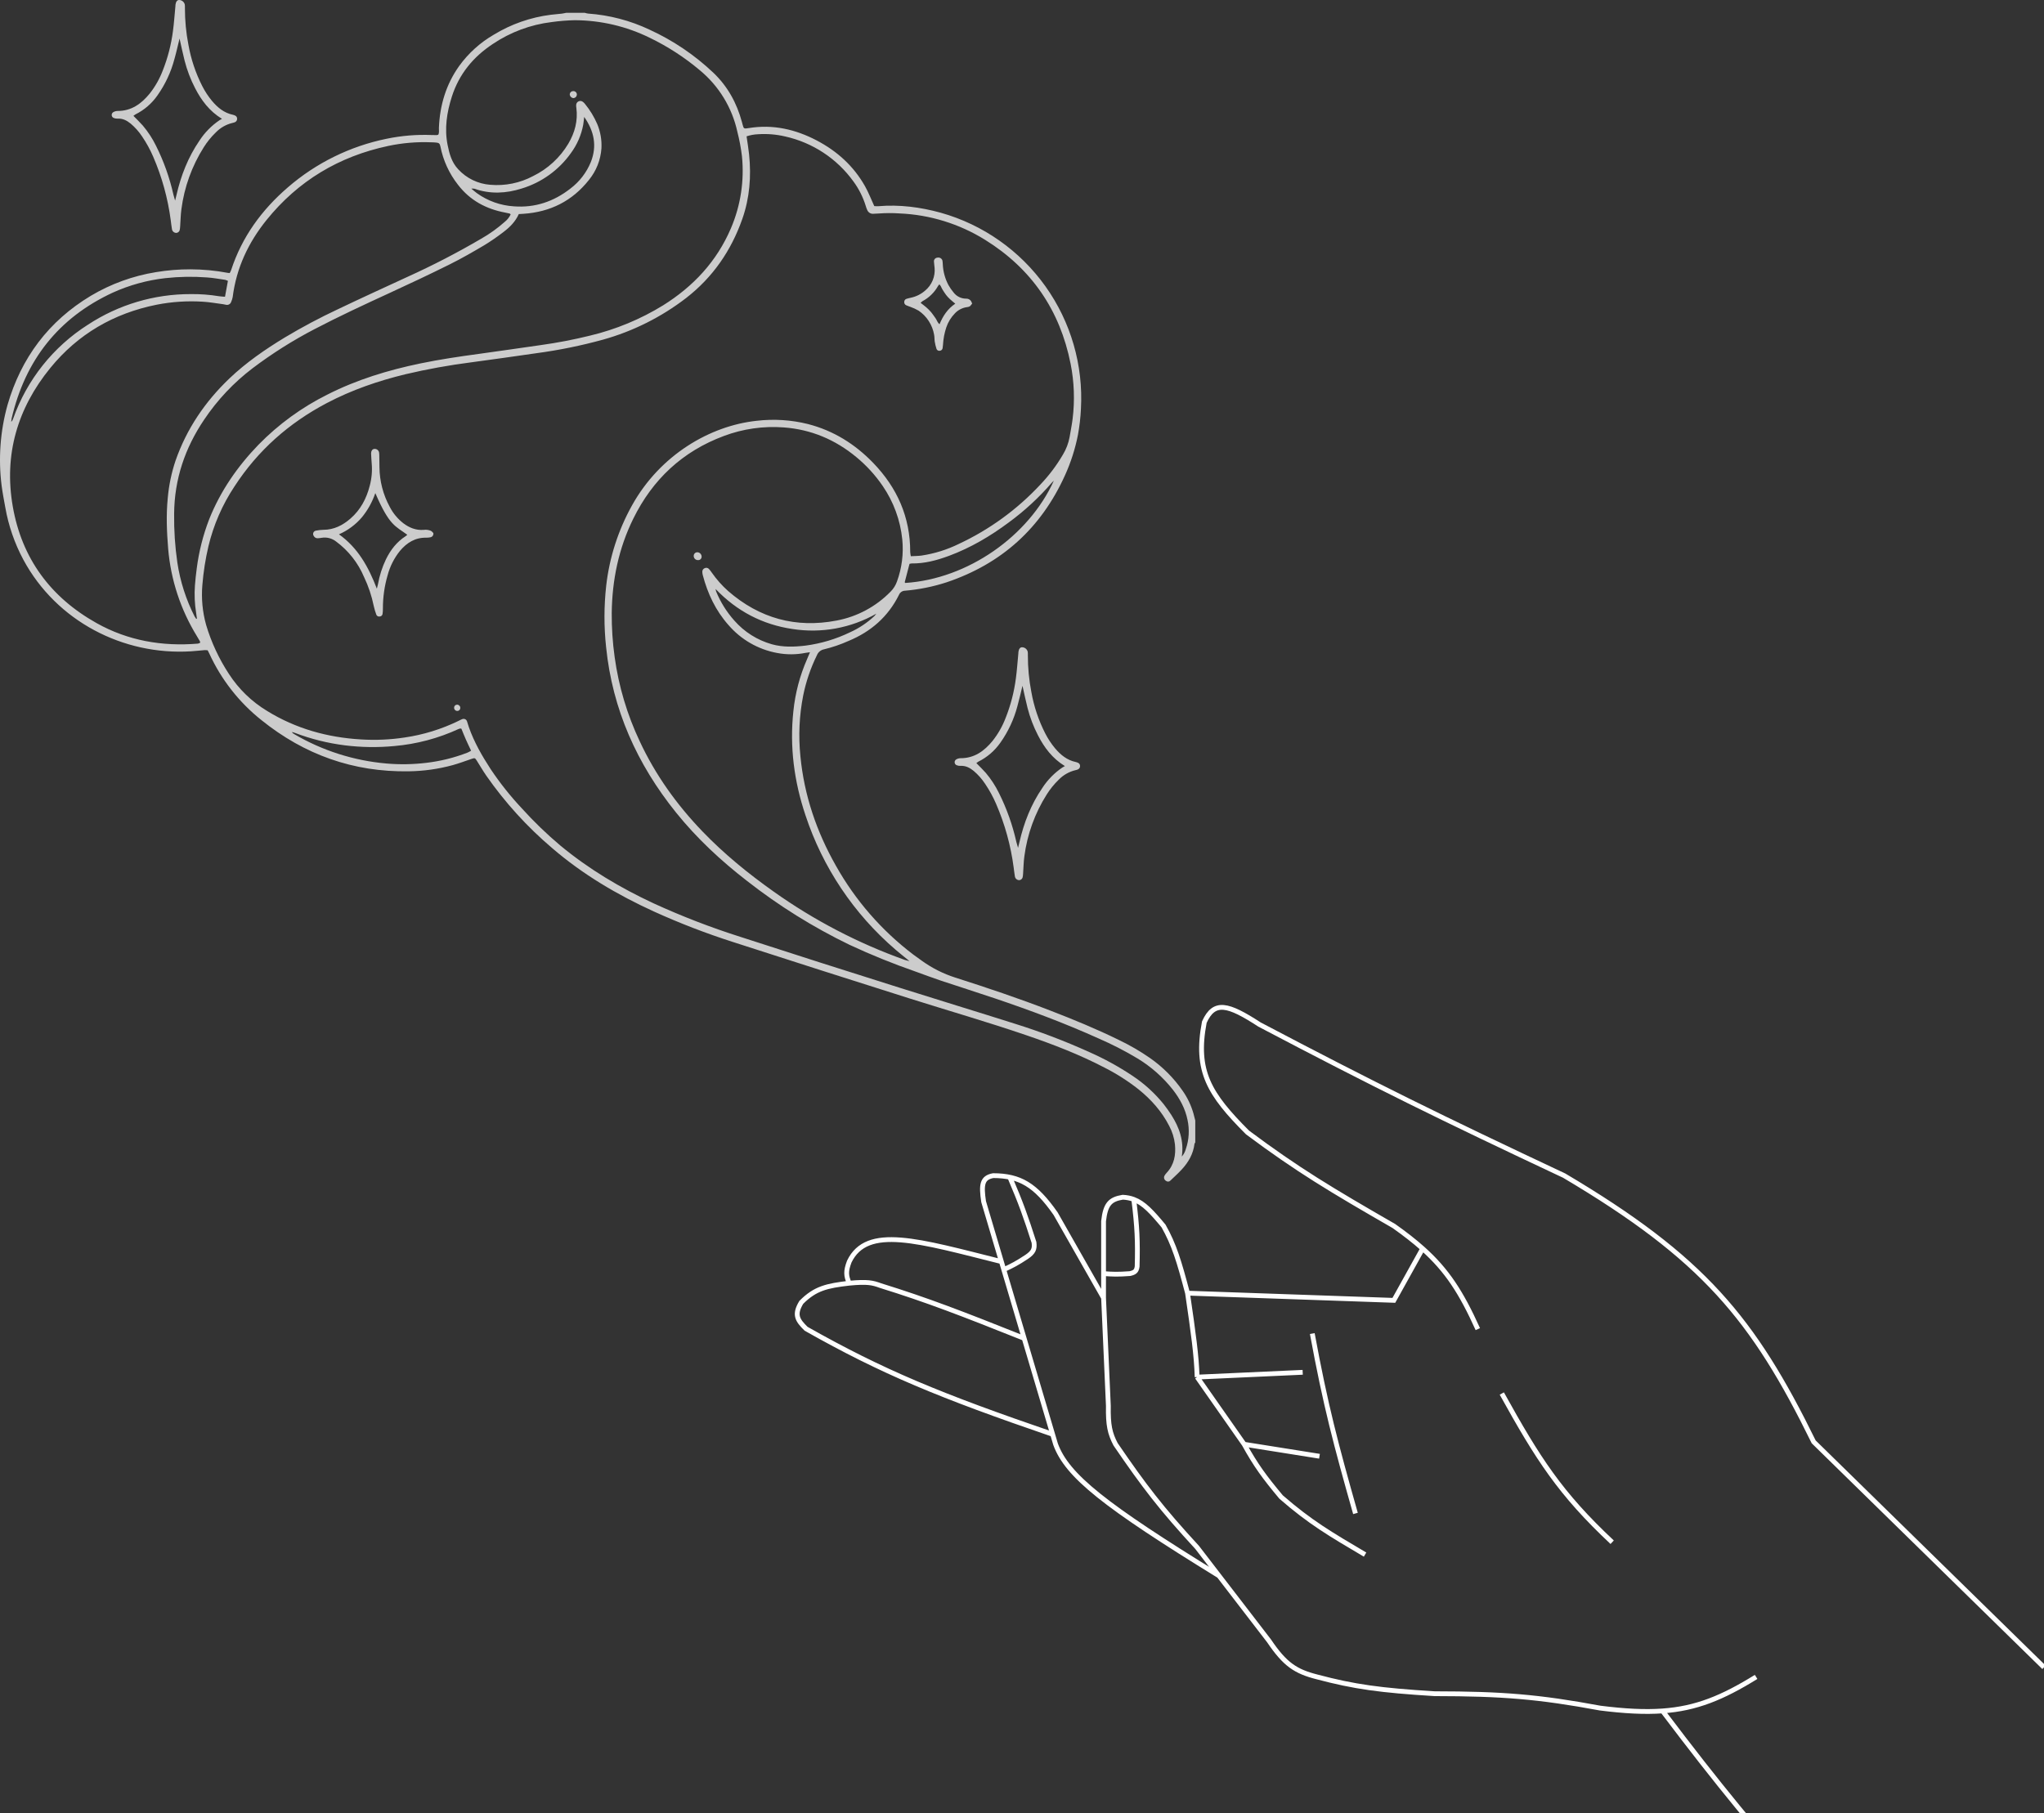 <svg width="426" height="378" viewBox="0 0 426 378" fill="none" xmlns="http://www.w3.org/2000/svg">
<rect x="0" y="0" width="426" height="378" fill="#333333" stroke="none"/>
<path d="M121.865 2.668C122.091 2.741 122.323 2.794 122.558 2.828C127.005 3.141 131.355 4.28 135.384 6.188C140.278 8.429 144.769 11.461 148.676 15.164C151.659 18.008 153.56 21.477 154.627 25.43C154.669 25.585 154.706 25.741 154.748 25.895C155.009 26.861 155.011 26.87 156.046 26.701C161.074 25.881 165.767 26.945 170.212 29.276C174.46 31.503 177.911 34.613 180.281 38.819C181.005 40.104 181.536 41.497 182.21 42.96C182.475 42.989 182.742 42.999 183.01 42.989C187.457 42.609 191.812 43.171 196.089 44.354C204.884 46.833 212.57 52.239 217.878 59.677C223.186 67.116 225.797 76.142 225.281 85.266C225.194 87.067 224.988 88.86 224.663 90.634C224.094 93.547 223.187 96.384 221.96 99.086C216.982 110.089 208.767 117.521 197.314 121.381C194.493 122.3 191.576 122.891 188.62 123.141C188.345 123.146 188.078 123.233 187.852 123.39C187.626 123.547 187.452 123.768 187.351 124.024C185.088 128.567 181.513 131.684 176.85 133.613C175.205 134.351 173.496 134.936 171.743 135.361C171.414 135.422 171.106 135.566 170.847 135.779C170.589 135.992 170.389 136.267 170.266 136.579C168.953 139.242 167.99 142.063 167.4 144.973C166.577 149.148 166.381 153.422 166.817 157.655C167.602 165.804 170.187 173.372 174.21 180.464C178.263 187.692 183.764 194.007 190.368 199.013C190.976 199.472 191.6 199.909 192.221 200.349C194.308 201.84 196.615 202.998 199.058 203.78C205.733 205.913 212.377 208.145 218.917 210.675C223.737 212.541 228.516 214.498 233.159 216.78C235.439 217.867 237.627 219.137 239.701 220.579C242.335 222.422 244.622 224.717 246.456 227.358C247.475 228.8 248.243 230.405 248.728 232.103C248.862 232.596 248.984 233.092 249.112 233.587V238.157C249.039 238.249 248.983 238.353 248.946 238.464C248.693 240.537 247.709 242.257 246.326 243.761C245.569 244.584 244.734 245.336 243.926 246.111C243.816 246.231 243.665 246.306 243.502 246.321C243.34 246.336 243.177 246.29 243.046 246.193C242.867 246.099 242.728 245.942 242.656 245.753C242.585 245.563 242.586 245.354 242.659 245.165C242.788 244.917 242.953 244.69 243.149 244.49C244.727 242.808 245.087 240.766 244.877 238.57C244.724 237.212 244.314 235.895 243.667 234.691C242.121 231.678 239.918 229.212 237.302 227.1C235.098 225.36 232.727 223.844 230.224 222.573C224.99 219.84 219.499 217.723 213.924 215.816C205.852 213.057 197.654 210.697 189.522 208.126C177.229 204.242 164.948 200.316 152.681 196.349C147.111 194.561 141.65 192.453 136.323 190.036C128.664 186.54 121.465 182.299 115.068 176.792C109.868 172.374 105.259 167.304 101.355 161.706C100.651 160.684 100.027 159.607 99.363 158.558C99.004 157.99 98.947 157.977 98.291 158.198C96.964 158.646 95.652 159.149 94.303 159.517C91.323 160.323 88.253 160.752 85.166 160.792C73.638 160.976 63.437 157.329 54.495 150.126C49.828 146.418 46.102 141.66 43.621 136.239C43.522 136.023 43.408 135.815 43.279 135.559C43.085 135.533 42.889 135.521 42.694 135.523C41.736 135.6 40.781 135.715 39.823 135.775C25.66 136.666 11.753 129.479 4.866 116.675C3.047 113.278 1.78 109.613 1.11 105.818C0.833 104.282 0.532 102.746 0.332 101.2C-0.373 95.578 0.047 89.873 1.566 84.415C4.414 74.595 10.136 66.944 18.927 61.663C23.105 59.179 27.715 57.506 32.513 56.73C34.885 56.334 37.286 56.138 39.691 56.145C42.297 56.15 44.897 56.395 47.458 56.879C47.575 56.901 47.694 56.907 47.868 56.927C47.984 56.727 48.085 56.519 48.171 56.305C50.423 49.404 54.532 43.768 59.982 39.068C65.858 33.976 72.948 30.484 80.566 28.928C83.669 28.282 86.84 28.02 90.007 28.15C90.367 28.164 90.728 28.167 91.089 28.163C91.178 28.146 91.264 28.116 91.345 28.074C91.579 27.645 91.457 27.155 91.475 26.686C91.659 21.968 92.95 17.609 95.708 13.74C97.62 11.099 100.063 8.889 102.881 7.251C106.518 5.028 110.587 3.605 114.816 3.077C115.571 2.988 116.33 2.932 117.085 2.844C117.398 2.807 117.706 2.728 118.017 2.668H121.865ZM155.597 28.421C155.786 29.758 155.998 30.979 156.124 32.207C156.591 36.77 156.245 41.262 154.721 45.609C152.398 52.236 148.573 57.805 142.987 62.137C137.828 66.106 131.955 69.047 125.687 70.801C121.131 72.057 116.495 73.002 111.811 73.629C107.254 74.292 102.694 74.93 98.131 75.544C93.563 76.131 89.029 76.953 84.546 78.008C78.841 79.388 73.325 81.284 68.118 84.023C60.225 88.178 53.745 93.895 48.876 101.395C46.339 105.207 44.498 109.438 43.437 113.893C42.815 116.545 42.393 119.241 42.175 121.956C41.936 124.758 42.203 127.58 42.963 130.286C44.04 133.9 45.639 137.338 47.708 140.49C49.739 143.634 52.461 146.274 55.666 148.207C61.669 151.908 68.248 153.734 75.239 154.146C78.281 154.336 81.336 154.199 84.35 153.74C88.24 153.172 92.019 152.006 95.553 150.284C95.799 150.148 96.052 150.028 96.313 149.924C96.414 149.878 96.525 149.855 96.636 149.857C96.747 149.858 96.856 149.885 96.956 149.934C97.056 149.983 97.143 150.054 97.212 150.142C97.281 150.229 97.329 150.331 97.354 150.44C97.491 150.816 97.585 151.208 97.718 151.584C98.815 154.708 100.451 157.553 102.245 160.315C104.182 163.217 106.356 165.954 108.745 168.498C111.242 171.267 113.927 173.862 116.781 176.263C122.714 181.18 129.273 185.083 136.243 188.327C142.108 191.013 148.131 193.34 154.279 195.293C165.324 198.88 176.385 202.415 187.463 205.899C195.442 208.425 203.451 210.853 211.429 213.384C216.745 215.043 221.954 217.027 227.028 219.323C230.145 220.7 233.139 222.341 235.975 224.23C238.456 225.868 240.668 227.879 242.535 230.192C243.102 230.917 243.641 231.669 244.135 232.445C245.788 235.046 246.79 237.827 246.305 241.106C246.701 240.653 246.988 240.116 247.146 239.535C247.813 237.589 247.936 235.499 247.503 233.488C247.028 231.116 245.906 229.056 244.44 227.163C242.4 224.574 239.912 222.372 237.094 220.662C234.484 219.093 231.772 217.698 228.977 216.488C221.924 213.305 214.683 210.604 207.356 208.129C203.602 206.861 199.82 205.673 196.061 204.417C194.315 203.834 192.594 203.177 190.86 202.556C186.166 200.927 181.558 199.06 177.055 196.962C169.473 193.292 162.305 188.822 155.674 183.628C150.234 179.42 145.222 174.76 140.9 169.389C132.765 159.281 127.642 147.898 126.321 134.903C125.861 130.637 125.869 126.332 126.345 122.067C127.017 116.198 128.844 110.519 131.72 105.359C137.587 94.803 148.021 88.756 157.68 87.723C161.269 87.297 164.906 87.528 168.412 88.404C173.712 89.775 178.185 92.563 181.972 96.482C186.982 101.665 189.715 107.802 189.701 115.078C189.724 115.372 189.767 115.664 189.829 115.952C190.613 115.907 191.333 115.912 192.04 115.819C194.739 115.415 197.361 114.599 199.812 113.399C206.223 110.405 211.997 106.204 216.818 101.025C218.619 99.139 220.195 97.049 221.513 94.798C222.203 93.666 222.68 92.418 222.921 91.114C223.127 89.851 223.392 88.597 223.547 87.328C224.023 83.501 223.882 79.623 223.131 75.841C220.909 64.669 214.989 56.014 205.316 50C199.947 46.658 193.805 44.761 187.486 44.493C186.047 44.395 184.603 44.399 183.164 44.505C182.805 44.537 182.443 44.526 182.084 44.56C181.802 44.597 181.517 44.538 181.273 44.394C181.028 44.249 180.84 44.027 180.737 43.763C180.606 43.471 180.497 43.169 180.411 42.861C179.85 41.058 178.994 39.36 177.876 37.838C174.442 33.07 169.377 29.729 163.642 28.448C161.806 28.017 159.916 27.86 158.033 27.981C157.204 28.011 156.384 28.159 155.597 28.421ZM40.902 129.023L41.043 128.97C40.99 128.58 40.943 128.189 40.883 127.8C40.571 125.9 40.485 123.969 40.627 122.048C40.727 120.851 40.84 119.652 41.008 118.464C41.459 114.964 42.329 111.53 43.6 108.237C45.953 102.349 49.495 97.23 53.887 92.694C58.046 88.444 62.886 84.92 68.208 82.268C74.361 79.141 80.896 77.155 87.63 75.76C91.631 74.93 95.671 74.333 99.719 73.785C104.044 73.199 108.361 72.552 112.682 71.942C116.133 71.464 119.557 70.806 122.94 69.972C128.329 68.689 133.479 66.557 138.197 63.655C144.513 59.702 149.381 54.502 152.34 47.578C154.365 42.838 155.153 37.662 154.631 32.535C154.424 30.826 154.105 29.134 153.674 27.467C152.58 22.448 149.836 17.94 145.878 14.664C142.689 11.972 139.173 9.692 135.415 7.875C130.542 5.479 125.187 4.226 119.756 4.213C118.155 4.249 116.557 4.378 114.97 4.601C110.575 5.132 106.368 6.7 102.697 9.175C98.621 11.866 95.664 15.457 94.168 20.16C93.122 23.448 92.601 26.799 93.29 30.229C93.659 32.066 94.133 33.847 95.515 35.308C97.246 37.18 99.622 38.328 102.165 38.52C105.26 38.793 108.367 38.161 111.11 36.702C114.156 35.211 116.703 32.868 118.443 29.957C119.804 27.65 120.473 25.175 120.12 22.476C120.084 22.279 120.071 22.079 120.082 21.88C120.087 21.718 120.138 21.562 120.227 21.428C120.317 21.294 120.443 21.187 120.59 21.121C120.737 21.055 120.9 21.031 121.06 21.052C121.22 21.074 121.37 21.139 121.495 21.242C121.655 21.363 121.798 21.505 121.919 21.664C122.962 22.938 123.822 24.35 124.474 25.861C125.141 27.456 125.44 29.18 125.35 30.907C125.187 33.327 124.275 35.637 122.74 37.515C119.263 41.916 114.66 44.203 109.083 44.57C108.769 44.591 108.456 44.609 108.123 44.63C107.412 46.213 106.25 47.373 104.929 48.365C103.662 49.346 102.343 50.258 100.976 51.095C98.597 52.501 96.197 53.885 93.724 55.115C89.565 57.183 85.359 59.164 81.138 61.105C75.896 63.516 70.665 65.944 65.549 68.616C61.032 70.966 56.719 73.689 52.655 76.757C48.72 79.746 45.308 83.367 42.556 87.471C38.549 93.398 36.344 99.908 36.292 107.103C36.249 110.511 36.474 113.916 36.964 117.288C37.556 121.218 38.779 125.026 40.586 128.565C40.681 128.725 40.786 128.878 40.902 129.023ZM168.811 135.97C168.357 136.033 168.125 136.052 167.898 136.098C165.927 136.492 163.898 136.497 161.925 136.115C157.987 135.38 154.418 133.321 151.809 130.281C149.146 127.278 147.487 123.754 146.473 119.902C146.411 119.67 146.377 119.432 146.372 119.192C146.366 119.03 146.411 118.871 146.502 118.736C146.592 118.601 146.722 118.498 146.874 118.441C147.02 118.369 147.186 118.348 147.346 118.38C147.505 118.411 147.65 118.495 147.758 118.617C147.973 118.853 148.171 119.105 148.349 119.371C149.336 120.787 150.485 122.082 151.775 123.229C158.31 128.904 165.852 130.992 174.347 129.366C178.639 128.564 182.577 126.454 185.621 123.325C186.217 122.729 186.671 122.006 186.947 121.21C187.966 118.414 188.342 115.425 188.049 112.465C187.646 108.458 186.24 104.617 183.962 101.298C182.422 99.043 180.571 97.017 178.463 95.282C174.075 91.648 169.056 89.525 163.363 89.103C159.111 88.78 154.84 89.391 150.848 90.892C142.249 94.102 136.024 99.921 131.985 108.129C128.937 114.32 127.58 120.902 127.494 127.765C127.473 130.852 127.678 133.937 128.105 136.994C128.945 143.077 130.709 148.997 133.336 154.547C136.604 161.56 141.048 167.751 146.393 173.313C150.91 178.012 155.939 182.105 161.248 185.871C169.655 191.845 178.844 196.633 188.556 200.102C188.788 200.185 189.034 200.227 189.55 200.36C188.423 199.436 187.509 198.722 186.634 197.964C177.943 190.503 171.454 180.812 167.866 169.934C165.505 162.893 164.549 155.67 165.351 148.253C165.734 144.499 166.702 140.828 168.22 137.374C168.397 136.976 168.558 136.572 168.811 135.97ZM106.431 44.697C106.332 44.612 106.281 44.533 106.215 44.516C105.905 44.439 105.593 44.374 105.28 44.315C101.315 43.569 97.965 41.782 95.468 38.539C93.624 36.201 92.362 33.458 91.789 30.535C91.666 29.891 91.437 29.78 90.943 29.723C90.585 29.681 90.223 29.677 89.863 29.664C86.856 29.545 83.847 29.8 80.904 30.425C70.655 32.603 62.146 37.693 55.555 45.858C51.759 50.562 49.258 55.877 48.494 61.937C48.428 62.291 48.317 62.634 48.166 62.961C48.092 63.172 47.942 63.348 47.744 63.454C47.547 63.56 47.317 63.588 47.1 63.533C46.902 63.505 46.709 63.443 46.511 63.418C45.082 63.233 43.657 62.972 42.222 62.891C39.019 62.692 35.804 62.904 32.655 63.52C23.716 65.312 16.249 69.642 10.491 76.701C3.615 85.13 0.789 94.808 2.662 105.576C4.55 116.423 10.54 124.526 20.135 129.899C26.697 133.573 33.801 134.788 41.253 134.173C41.424 134.13 41.588 134.061 41.737 133.967C41.719 133.862 41.691 133.759 41.652 133.66C41.453 133.312 41.248 132.968 41.041 132.625C37.647 127.106 35.595 120.867 35.05 114.41C34.76 110.894 34.61 107.373 34.962 103.845C35.19 101.209 35.727 98.609 36.562 96.098C38.88 89.411 42.749 83.722 47.844 78.865C51.31 75.561 55.243 72.856 59.325 70.371C62.934 68.21 66.65 66.232 70.46 64.447C75.266 62.152 80.111 59.935 84.948 57.705C90.203 55.324 95.331 52.67 100.308 49.753C102.05 48.759 103.684 47.587 105.184 46.256C105.713 45.838 106.139 45.305 106.431 44.697ZM47.5 58.552C47.312 58.462 47.117 58.388 46.916 58.332C45.647 58.154 44.382 57.912 43.108 57.833C40.23 57.617 37.338 57.667 34.469 57.983C30.682 58.41 26.985 59.428 23.512 61C12.153 66.259 5.246 75.127 2.418 87.255C2.377 87.487 2.35 87.72 2.336 87.955C2.526 87.766 2.665 87.533 2.742 87.276C5.599 79.19 11.085 72.295 18.321 67.692C24.694 63.507 32.157 61.288 39.782 61.309C41.745 61.286 43.706 61.434 45.644 61.752C46.03 61.818 46.427 61.823 46.894 61.862C47.102 60.728 47.294 59.68 47.5 58.552ZM121.751 24.372C121.685 24.924 121.646 25.48 121.548 26.027C121.147 28.16 120.27 30.175 118.982 31.922C116.479 35.445 112.878 38.039 108.743 39.297C105.461 40.339 102.15 40.503 98.845 39.333C98.639 39.307 98.431 39.306 98.225 39.328C98.731 39.737 99.058 40.026 99.406 40.28C101.665 41.9 104.337 42.849 107.112 43.015C111.498 43.346 115.408 42.02 118.855 39.331C120.756 37.904 122.235 35.989 123.135 33.788C124.477 30.414 123.815 27.3 121.751 24.372ZM96.159 151.908C96.085 151.884 96.008 151.869 95.93 151.864C95.813 151.886 95.698 151.92 95.588 151.965C91.361 153.916 86.828 155.119 82.19 155.523C78.757 155.853 75.299 155.804 71.877 155.376C68.297 154.928 64.784 154.051 61.414 152.763C61.222 152.69 61.018 152.65 60.82 152.595C60.935 152.775 61.095 152.922 61.285 153.021C67.178 156.484 73.771 158.584 80.582 159.168C83.339 159.404 86.114 159.355 88.862 159.022C91.807 158.678 94.697 157.96 97.46 156.884C97.709 156.769 97.95 156.639 98.183 156.494C97.796 155.669 97.426 154.914 97.088 154.146C96.752 153.385 96.449 152.611 96.159 151.908ZM219.639 100.203C219.443 100.395 219.328 100.491 219.232 100.605C216.561 103.705 213.546 106.491 210.245 108.91C206.402 111.769 202.31 114.192 197.804 115.866C195.276 116.805 192.694 117.502 189.965 117.459C189.826 117.473 189.689 117.5 189.556 117.54C189.228 118.795 188.897 120.063 188.569 121.332C188.562 121.372 188.57 121.413 188.591 121.448C188.616 121.478 188.646 121.504 188.68 121.524C201.65 120.69 214.375 111.801 219.639 100.203ZM149.134 122.779C149.162 122.952 149.2 123.123 149.249 123.291C150.159 125.519 151.444 127.575 153.047 129.37C155.119 131.733 157.83 133.446 160.854 134.304C163.182 134.953 165.544 134.863 167.886 134.586C171.106 134.162 174.236 133.225 177.16 131.812C179.025 130.972 180.739 129.829 182.23 128.429C182.378 128.271 182.516 128.104 182.644 127.929C177.342 130.946 171.171 132.072 165.145 131.122C158.94 130.197 153.622 127.454 149.134 122.779Z" fill="white" fill-opacity="0.75"/>
<path d="M36.717 48.555C36.494 48.546 36.282 48.458 36.12 48.307C35.957 48.155 35.855 47.95 35.831 47.728C35.728 47.137 35.669 46.538 35.586 45.942C34.99 41.367 33.758 36.898 31.927 32.663C31.292 31.19 30.519 29.78 29.618 28.453C28.956 27.447 28.151 26.542 27.231 25.765C26.431 25.118 25.567 24.661 24.49 24.73C24.211 24.741 23.933 24.691 23.675 24.583C23.566 24.533 23.472 24.455 23.402 24.356C23.333 24.258 23.291 24.143 23.281 24.023C23.27 23.903 23.292 23.783 23.344 23.674C23.395 23.566 23.475 23.472 23.574 23.404C23.845 23.237 24.155 23.142 24.473 23.131C27.385 23.151 29.465 21.631 31.203 19.501C32.346 18.049 33.262 16.433 33.919 14.706C34.968 12.059 35.683 9.29 36.047 6.466C36.276 4.76 36.39 3.039 36.555 1.325C36.567 1.205 36.562 1.084 36.577 0.965C36.657 0.357 36.912 0.02 37.303 0C37.583 -0.004 37.857 0.089 38.078 0.263C38.299 0.436 38.453 0.681 38.515 0.955C38.542 1.194 38.551 1.434 38.541 1.675C38.536 4.241 38.779 6.802 39.268 9.322C39.8 12.325 40.773 15.232 42.156 17.95C42.721 19.058 43.407 20.1 44.201 21.057C45.364 22.431 46.705 23.539 48.525 23.924C48.682 23.958 48.834 24.011 48.979 24.08C49.11 24.133 49.222 24.224 49.301 24.341C49.379 24.459 49.421 24.597 49.419 24.738C49.427 24.88 49.394 25.021 49.325 25.145C49.256 25.269 49.153 25.37 49.029 25.439C48.851 25.529 48.66 25.591 48.463 25.623C47.129 25.941 45.914 26.635 44.962 27.622C44.01 28.543 43.172 29.575 42.468 30.697C39.997 34.607 38.407 39.008 37.81 43.595C37.647 44.781 37.635 45.989 37.547 47.187C37.538 47.465 37.501 47.742 37.438 48.013C37.389 48.167 37.292 48.301 37.163 48.398C37.034 48.495 36.878 48.55 36.717 48.555ZM37.421 8.034C37.057 9.506 36.751 10.914 36.357 12.299C35.642 15.019 34.443 17.588 32.819 19.884C31.644 21.57 30.064 22.934 28.224 23.849C28.075 23.935 27.935 24.035 27.805 24.148C28.498 24.861 29.166 25.496 29.772 26.185C30.859 27.473 31.784 28.89 32.523 30.404C34.137 33.634 35.351 37.047 36.141 40.57C36.222 40.913 36.333 41.248 36.496 41.818C36.633 41.261 36.713 40.954 36.784 40.644C37.715 36.584 39.208 32.76 41.574 29.309C42.671 27.623 44.096 26.175 45.764 25.051C45.898 24.965 46.042 24.896 46.263 24.775C43.607 23.143 41.961 20.903 40.657 18.372C39.718 16.555 38.987 14.637 38.478 12.656C38.093 11.143 37.78 9.613 37.421 8.034Z" fill="white" fill-opacity="0.75"/>
<path d="M212.397 183.483C212.175 183.475 211.963 183.387 211.8 183.235C211.638 183.084 211.535 182.878 211.511 182.657C211.408 182.066 211.349 181.466 211.266 180.871C210.67 176.296 209.439 171.827 207.607 167.592C206.972 166.119 206.199 164.709 205.299 163.381C204.636 162.376 203.832 161.47 202.911 160.694C202.111 160.047 201.247 159.589 200.17 159.659C199.891 159.67 199.613 159.62 199.356 159.511C199.246 159.461 199.152 159.383 199.083 159.285C199.014 159.187 198.972 159.072 198.961 158.952C198.951 158.832 198.973 158.712 199.024 158.603C199.076 158.494 199.155 158.401 199.254 158.333C199.525 158.165 199.836 158.071 200.154 158.06C203.067 158.08 205.146 156.559 206.884 154.429C208.027 152.978 208.943 151.362 209.599 149.635C210.649 146.987 211.364 144.219 211.727 141.394C211.956 139.689 212.071 137.968 212.235 136.254C212.247 136.134 212.242 136.013 212.257 135.894C212.337 135.286 212.592 134.949 212.983 134.929C213.264 134.925 213.538 135.018 213.758 135.191C213.979 135.365 214.133 135.609 214.195 135.883C214.222 136.122 214.231 136.363 214.222 136.603C214.217 139.17 214.46 141.731 214.948 144.25C215.48 147.254 216.453 150.162 217.837 152.88C218.402 153.988 219.088 155.03 219.882 155.987C221.045 157.361 222.385 158.469 224.205 158.854C224.362 158.888 224.514 158.941 224.659 159.01C224.79 159.063 224.902 159.154 224.981 159.271C225.06 159.389 225.101 159.527 225.1 159.668C225.107 159.81 225.074 159.951 225.005 160.075C224.936 160.199 224.834 160.3 224.709 160.369C224.531 160.459 224.341 160.521 224.144 160.553C222.81 160.871 221.594 161.565 220.642 162.552C219.69 163.473 218.853 164.505 218.149 165.627C215.677 169.537 214.088 173.938 213.491 178.525C213.327 179.711 213.315 180.919 213.227 182.117C213.218 182.395 213.182 182.672 213.119 182.943C213.069 183.097 212.973 183.231 212.843 183.328C212.714 183.424 212.559 183.479 212.397 183.483ZM213.101 142.963C212.737 144.434 212.429 145.842 212.038 147.228C211.322 149.948 210.123 152.517 208.499 154.813C207.324 156.499 205.744 157.863 203.904 158.777C203.755 158.864 203.615 158.964 203.486 159.077C204.178 159.79 204.846 160.425 205.452 161.114C206.54 162.402 207.464 163.819 208.204 165.333C209.816 168.562 211.031 171.976 211.819 175.498C211.901 175.841 212.011 176.176 212.175 176.746C212.312 176.189 212.392 175.882 212.463 175.572C213.394 171.512 214.886 167.688 217.253 164.237C218.349 162.551 219.774 161.103 221.442 159.979C221.576 159.893 221.721 159.824 221.941 159.703C219.286 158.071 217.639 155.831 216.336 153.3C215.396 151.483 214.666 149.566 214.157 147.584C213.772 146.072 213.46 144.542 213.101 142.963Z" fill="white" fill-opacity="0.75"/>
<path d="M90.32 111.129C90.353 111.31 90.319 111.497 90.225 111.654C90.13 111.811 89.981 111.929 89.806 111.984C89.496 112.06 89.177 112.095 88.857 112.09C86.54 112.038 84.796 113.13 83.362 114.832C82.152 116.336 81.271 118.078 80.778 119.944C80.129 122.179 79.801 124.495 79.803 126.822C79.813 127.222 79.787 127.621 79.725 128.016C79.697 128.156 79.622 128.282 79.513 128.373C79.403 128.465 79.265 128.516 79.123 128.519C78.982 128.546 78.837 128.524 78.711 128.455C78.585 128.387 78.487 128.277 78.434 128.144C78.211 127.545 78.029 126.932 77.89 126.309C77.466 124.226 76.788 122.203 75.871 120.286C74.632 117.351 72.629 114.802 70.07 112.904C69.645 112.564 69.154 112.318 68.627 112.182C68.101 112.047 67.551 112.024 67.015 112.117C66.739 112.165 66.46 112.196 66.18 112.208C66.019 112.21 65.86 112.166 65.722 112.083C65.583 111.999 65.471 111.879 65.396 111.736C65.323 111.639 65.276 111.525 65.26 111.405C65.244 111.285 65.26 111.162 65.305 111.05C65.35 110.938 65.424 110.839 65.519 110.764C65.615 110.689 65.728 110.639 65.847 110.621C66.358 110.517 66.876 110.459 67.397 110.447C69.605 110.443 71.429 109.504 73.04 108.106C75.141 106.285 76.377 103.931 77.058 101.269C77.466 99.757 77.606 98.185 77.47 96.624C77.406 95.987 77.389 95.344 77.35 94.704C77.346 94.624 77.338 94.544 77.34 94.464C77.356 93.977 77.608 93.636 77.987 93.583C78.208 93.556 78.431 93.61 78.616 93.734C78.8 93.859 78.934 94.045 78.992 94.26C79.037 94.495 79.057 94.735 79.051 94.974C79.067 95.774 79.076 96.578 79.085 97.379C79.107 100.277 79.846 103.124 81.233 105.669C81.914 106.993 82.875 108.154 84.049 109.07C85.301 110.019 86.686 110.579 88.289 110.464C88.807 110.386 89.337 110.455 89.819 110.662C90.009 110.791 90.178 110.949 90.32 111.129ZM84.889 111.487C82.394 109.635 81.169 109.638 78.222 102.793C77.597 104.637 76.645 106.353 75.41 107.858C74.108 109.378 72.479 110.584 70.646 111.386C74.61 114.22 76.789 118.171 78.542 122.715C78.661 122.25 78.728 122.038 78.768 121.819C79.085 120.001 79.652 118.235 80.451 116.571C81.404 114.631 82.686 112.965 84.53 111.78C84.655 111.689 84.775 111.591 84.889 111.487Z" fill="white" fill-opacity="0.75"/>
<path d="M202.616 63.264C202.484 63.484 202.32 63.684 202.129 63.858C201.917 63.967 201.683 64.029 201.445 64.039C200.527 64.185 199.682 64.627 199.038 65.297C198.22 66.129 197.6 67.135 197.224 68.24C196.833 69.421 196.6 70.648 196.534 71.89C196.523 72.13 196.496 72.368 196.453 72.604C196.424 72.743 196.351 72.869 196.244 72.963C196.136 73.056 196.001 73.112 195.859 73.122C195.718 73.148 195.573 73.122 195.449 73.051C195.324 72.979 195.23 72.865 195.181 72.731C195.021 72.238 194.899 71.733 194.816 71.222C194.739 70.749 194.78 70.255 194.685 69.787C194.511 68.776 194.135 67.81 193.58 66.947C193.026 66.084 192.303 65.342 191.455 64.764C190.903 64.445 190.323 64.177 189.722 63.964C189.431 63.836 189.112 63.767 188.832 63.622C188.705 63.557 188.601 63.455 188.534 63.329C188.467 63.204 188.44 63.061 188.456 62.92C188.459 62.778 188.507 62.64 188.593 62.527C188.679 62.414 188.799 62.332 188.936 62.292C189.239 62.194 189.554 62.13 189.866 62.058C190.969 61.82 191.992 61.303 192.838 60.556C193.517 59.986 194.048 59.26 194.387 58.441C194.726 57.621 194.863 56.732 194.785 55.848C194.753 55.409 194.67 54.973 194.652 54.533C194.643 54.433 194.654 54.331 194.684 54.234C194.715 54.138 194.765 54.049 194.831 53.972C194.897 53.896 194.978 53.834 195.069 53.789C195.16 53.745 195.259 53.719 195.36 53.714C195.576 53.66 195.805 53.689 196.001 53.798C196.196 53.906 196.343 54.084 196.412 54.297C196.46 54.572 196.487 54.851 196.492 55.13C196.564 56.617 196.959 58.07 197.65 59.388C197.961 59.947 198.325 60.475 198.737 60.965C199.042 61.366 199.435 61.692 199.886 61.917C200.337 62.141 200.834 62.258 201.338 62.259C201.539 62.244 201.74 62.283 201.921 62.369C202.103 62.456 202.259 62.589 202.374 62.754C202.468 62.917 202.549 63.088 202.616 63.264ZM199.092 63.305C198.631 62.915 198.285 62.647 197.97 62.347C197.678 62.075 197.408 61.779 197.162 61.464C196.895 61.117 196.674 60.735 196.433 60.367C196.209 60.023 196.116 59.588 195.777 59.269C195.677 59.378 195.584 59.494 195.5 59.616C194.757 60.953 193.643 62.047 192.292 62.764C192.139 62.873 191.998 62.998 191.871 63.136C192.319 63.488 192.71 63.764 193.067 64.081C193.428 64.396 193.766 64.737 194.078 65.102C194.41 65.499 194.686 65.942 194.993 66.36C195.264 66.729 195.352 67.228 195.814 67.589C196.53 65.862 197.477 64.402 199.092 63.305Z" fill="white" fill-opacity="0.75"/>
<path d="M95.934 147.586C95.934 147.744 95.875 147.896 95.767 148.012C95.66 148.127 95.513 148.198 95.356 148.209C95.258 148.215 95.16 148.199 95.069 148.163C94.978 148.128 94.896 148.073 94.828 148.002C94.76 147.931 94.709 147.847 94.677 147.754C94.645 147.661 94.634 147.563 94.644 147.466C94.657 147.308 94.731 147.161 94.849 147.056C94.967 146.951 95.121 146.895 95.28 146.9C95.368 146.901 95.455 146.92 95.536 146.956C95.616 146.991 95.689 147.043 95.75 147.106C95.811 147.17 95.859 147.246 95.89 147.328C95.922 147.41 95.937 147.498 95.934 147.586Z" fill="white" fill-opacity="0.75"/>
<path d="M119.478 18.99C119.578 18.987 119.676 19.004 119.768 19.04C119.861 19.076 119.944 19.131 120.015 19.201C120.085 19.271 120.14 19.355 120.177 19.447C120.213 19.539 120.231 19.637 120.228 19.736C120.218 19.915 120.146 20.083 120.024 20.214C119.902 20.344 119.739 20.428 119.562 20.451C119.343 20.448 119.135 20.358 118.981 20.202C118.828 20.045 118.743 19.835 118.744 19.616C118.766 19.439 118.854 19.276 118.99 19.16C119.126 19.044 119.3 18.983 119.478 18.99Z" fill="white" fill-opacity="0.75"/>
<path d="M146.228 116.065C146.227 116.163 146.206 116.261 146.166 116.351C146.125 116.441 146.066 116.521 145.993 116.587C145.919 116.653 145.832 116.702 145.739 116.733C145.645 116.763 145.545 116.773 145.447 116.763C145.329 116.763 145.212 116.739 145.103 116.693C144.995 116.646 144.897 116.578 144.816 116.492C144.735 116.406 144.672 116.304 144.632 116.193C144.591 116.082 144.574 115.964 144.582 115.846C144.585 115.747 144.608 115.651 144.649 115.561C144.69 115.472 144.748 115.391 144.821 115.324C144.893 115.258 144.978 115.206 145.07 115.172C145.163 115.138 145.261 115.123 145.36 115.128C145.598 115.14 145.822 115.245 145.984 115.42C146.146 115.595 146.233 115.826 146.228 116.065Z" fill="white" fill-opacity="0.75"/>
<path d="M426 347.578L378 300.578C365.408 274.894 354.975 262.245 326 245.078C300.372 233.029 286.39 226.154 262.5 213.578C255.887 209.278 253.049 208.546 251 213.078C249.038 223.328 252.054 228.123 260 236.078C270.376 243.835 277.455 248.067 290.499 255.578C292.811 257.215 294.777 258.744 296.5 260.283M308 277.078C304.542 269.423 301.577 264.816 296.5 260.283M296.5 260.283L290.499 271.078L247.5 269.578M247.5 269.578C245.741 262.914 244.706 259.484 242.5 255.578C240.047 252.631 238.397 250.825 236.295 250.034M247.5 269.578C248.739 278.054 249.364 282.553 249.5 287.078M230 270.578L231 293.078C230.929 297.116 231.314 298.794 232.5 301.078C238.417 309.745 242.04 314.489 249.5 322.578L254.055 328.5M230 270.578L220 253C215.795 246.982 212.541 245.098 207 245.078C204.662 245.508 204.478 246.97 205 250.5L208.707 263M230 270.578V265.5M366 349.578C358.937 353.953 353.493 356.172 346.5 356.674M249.5 287.078L271.5 286.078M249.5 287.078L259.3 301.078M284.5 324.078C277.209 319.767 273.091 317.374 267 312.078C263.517 307.906 261.757 305.515 259.3 301.078M259.3 301.078L275 303.578M254.055 328.5L264.5 342.078C267.807 346.985 270.05 348.451 274.5 349.578C282.263 351.644 287.687 352.385 299 353.078C313.102 353.095 320.678 353.7 333.5 356.078C338.595 356.721 342.768 356.942 346.5 356.674M254.055 328.5C230.138 313.77 222.413 307.664 220 301.078L219.383 299M208.707 263C191.431 258.673 180.689 255.313 177 263C176.235 265.024 176.321 265.982 177 267.5M208.707 263L209.203 264.672M177 267.5C172.355 268.039 169.912 268.564 167 271.5C165.463 274.046 166.148 275.188 168 277C183.947 286.022 195.925 290.963 219.383 299M177 267.5C180.792 267.14 181.867 267.403 183.5 268C193.355 271.065 200.388 273.79 213.452 279M219.383 299L213.452 279M213.452 279L209.203 264.672M346.5 356.674C358.489 372.554 365.743 381.209 379 396.5M282.5 315.5C278.421 301.113 276.263 292.988 273.5 278M230 265.5V254.578C230.4 251.024 231.342 250.018 234 249.578C234.846 249.621 235.595 249.771 236.295 250.034M230 265.5C231.853 265.648 232.977 265.689 235.5 265.5C236.445 265.273 236.866 265.038 237 264C237.137 258.801 237.012 255.762 236.295 250.034M209.203 264.672C210.989 263.851 212.02 263.311 214 262C215.383 261.053 215.677 260.365 215.5 259C213.811 253.731 212.768 250.776 210.5 245.5" stroke="white"/>
<path d="M336 321.5C325.164 311.342 320.544 304.12 313 290.5" stroke="white"/>
</svg>
